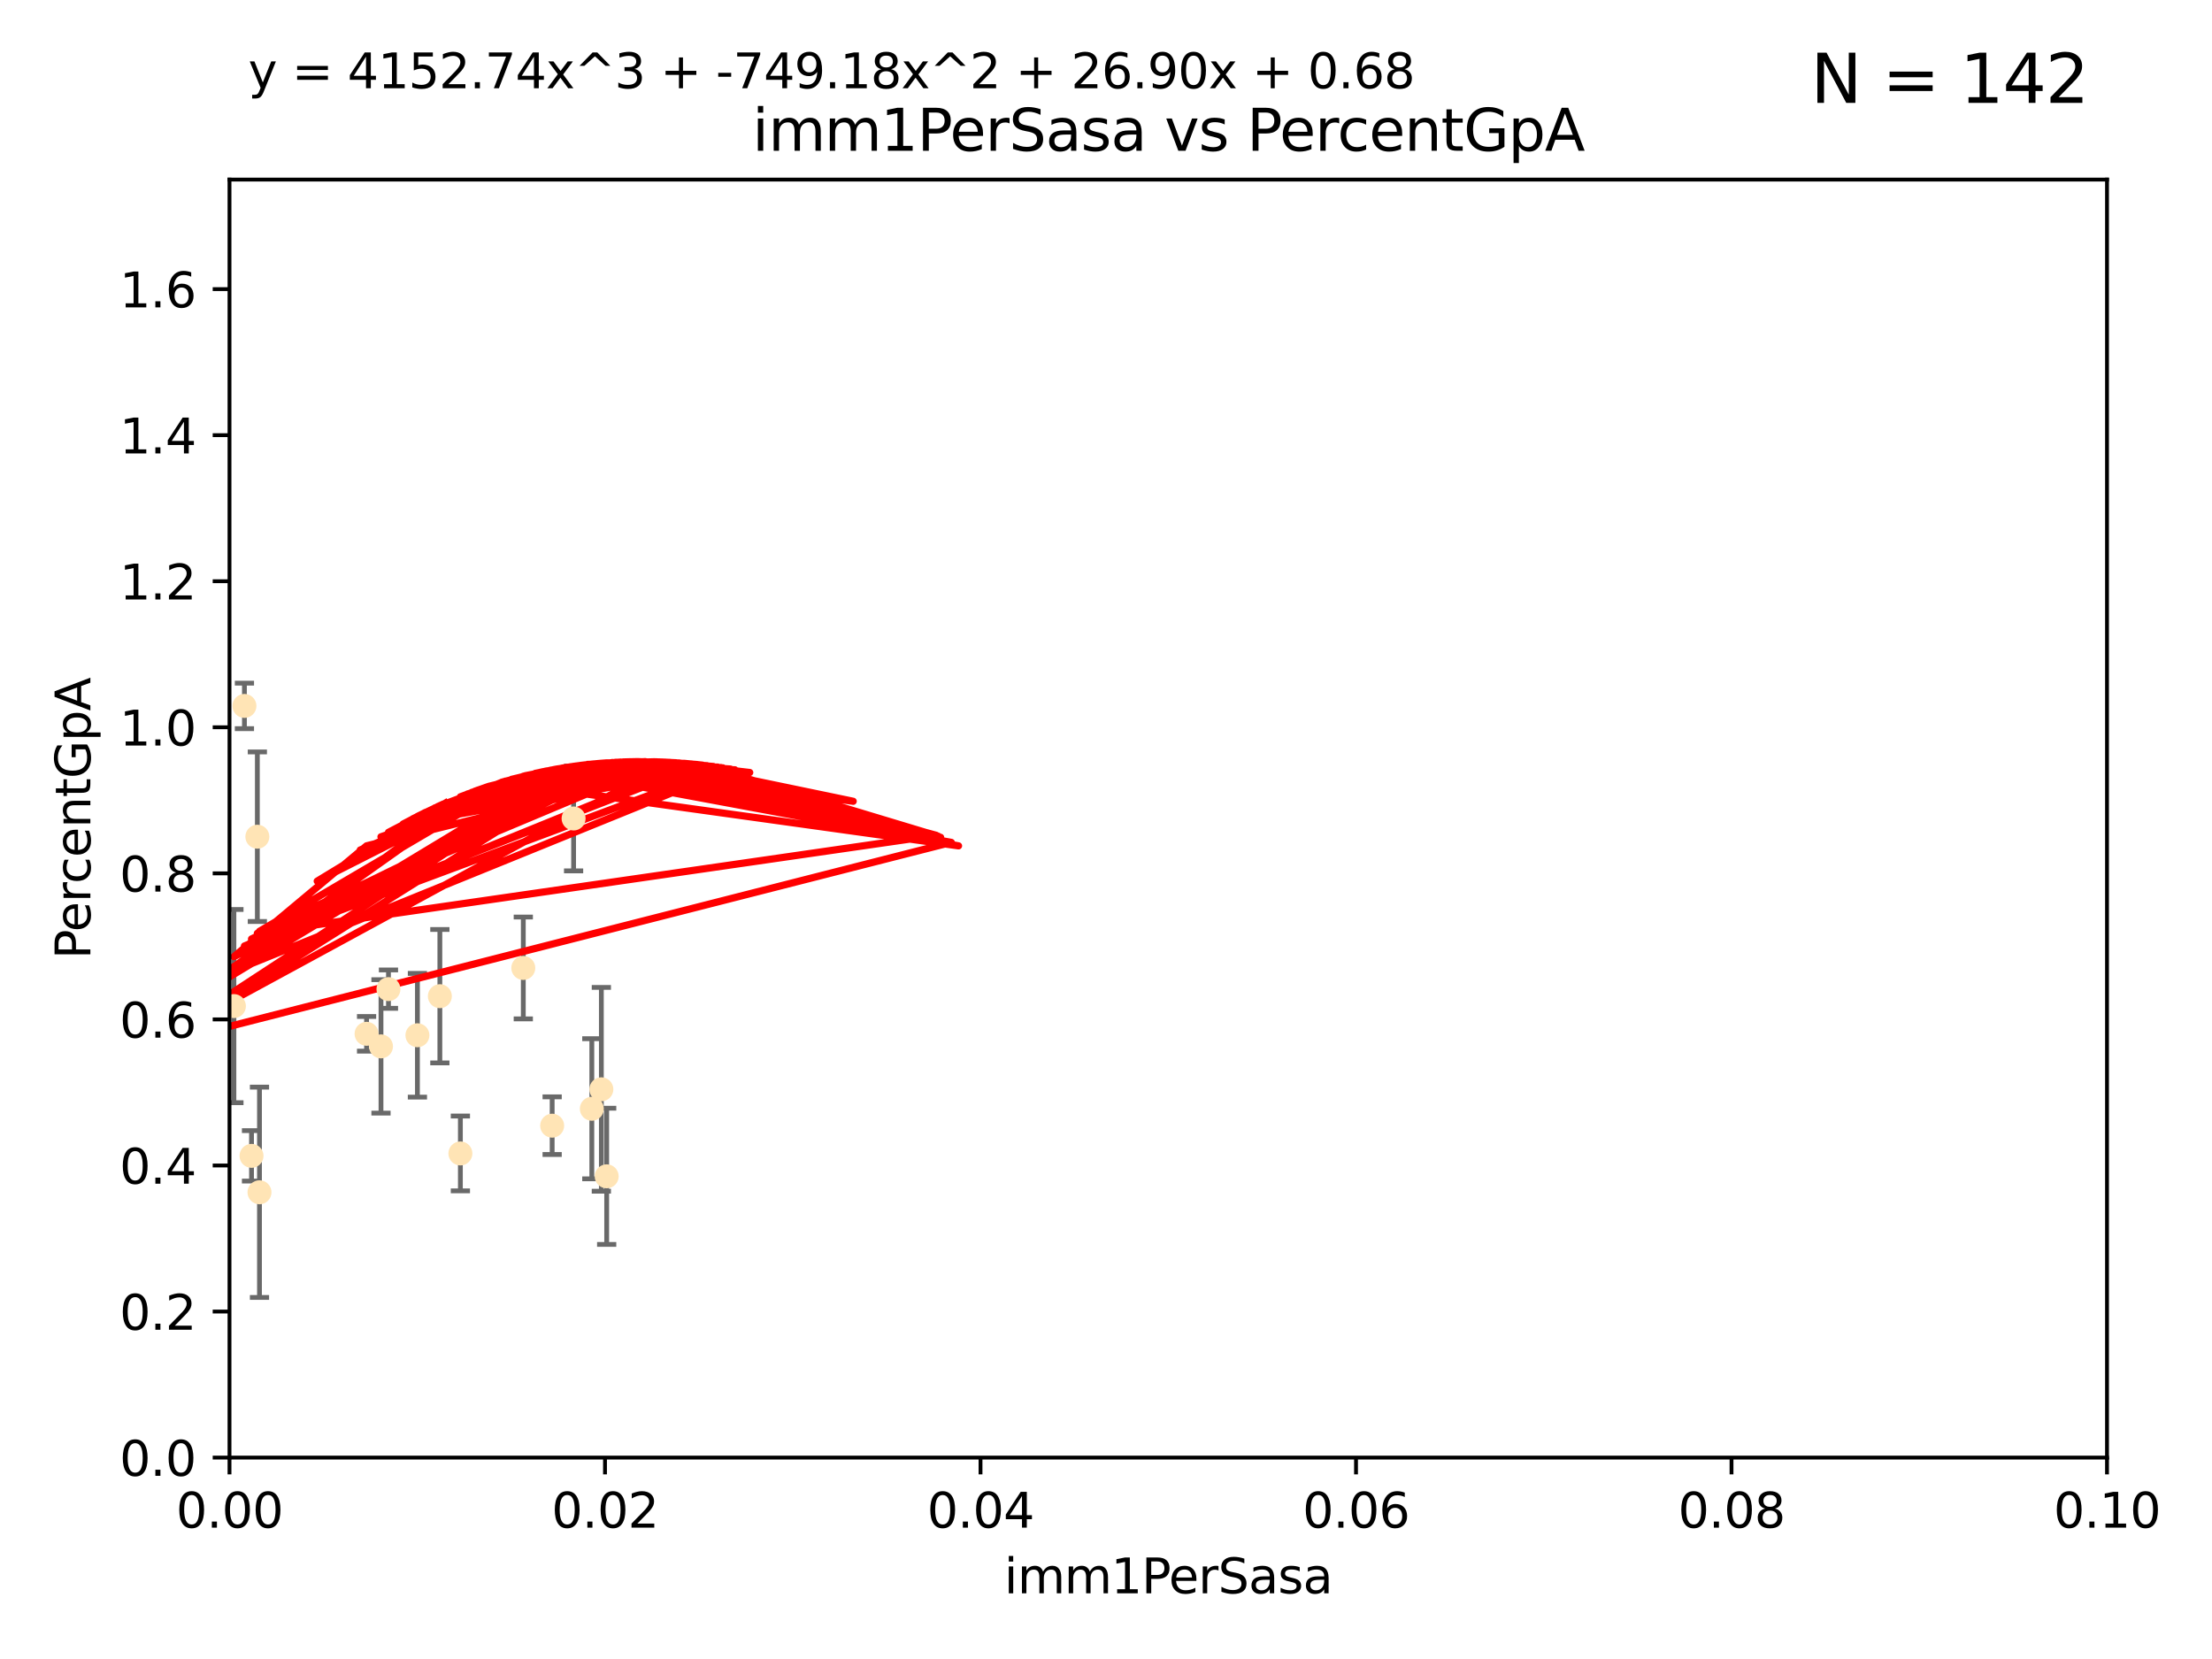 <?xml version="1.0" encoding="utf-8" standalone="no"?>
<!DOCTYPE svg PUBLIC "-//W3C//DTD SVG 1.1//EN"
  "http://www.w3.org/Graphics/SVG/1.1/DTD/svg11.dtd">
<svg xmlns:xlink="http://www.w3.org/1999/xlink" width="460.8pt" height="345.6pt" viewBox="0 0 460.8 345.6" xmlns="http://www.w3.org/2000/svg" version="1.1">
 <defs>
  <style type="text/css">*{stroke-linejoin: round; stroke-linecap: butt}</style>
 </defs>
 <g id="figure_1">
  <g id="patch_1">
   <path d="M 0 345.6 
L 460.8 345.6 
L 460.8 0 
L 0 0 
z
" style="fill: #ffffff"/>
  </g>
  <g id="axes_1">
   <g id="patch_2">
    <path d="M 47.81 303.64 
L 438.93 303.64 
L 438.93 37.411 
L 47.81 37.411 
z
" style="fill: #ffffff"/>
   </g>
   <g id="PathCollection_1">
    <defs>
     <path id="mec24a1d8f0" d="M 0 1.118 
C 0.297 1.118 0.581 1 0.791 0.791 
C 1 0.581 1.118 0.297 1.118 0 
C 1.118 -0.297 1 -0.581 0.791 -0.791 
C 0.581 -1 0.297 -1.118 0 -1.118 
C -0.297 -1.118 -0.581 -1 -0.791 -0.791 
C -1 -0.581 -1.118 -0.297 -1.118 0 
C -1.118 0.297 -1 0.581 -0.791 0.791 
C -0.581 1 -0.297 1.118 0 1.118 
z
" style="stroke: #ffe4b5"/>
    </defs>
    <g clip-path="url(#pd6f81d2a09)">
     <use xlink:href="#mec24a1d8f0" x="52.396" y="240.787" style="fill: #ffe4b5; stroke: #ffe4b5"/>
     <use xlink:href="#mec24a1d8f0" x="50.92" y="147.056" style="fill: #ffe4b5; stroke: #ffe4b5"/>
     <use xlink:href="#mec24a1d8f0" x="33.891" y="170.567" style="fill: #ffe4b5; stroke: #ffe4b5"/>
     <use xlink:href="#mec24a1d8f0" x="41.197" y="197.729" style="fill: #ffe4b5; stroke: #ffe4b5"/>
     <use xlink:href="#mec24a1d8f0" x="43.038" y="176.757" style="fill: #ffe4b5; stroke: #ffe4b5"/>
     <use xlink:href="#mec24a1d8f0" x="76.364" y="215.363" style="fill: #ffe4b5; stroke: #ffe4b5"/>
     <use xlink:href="#mec24a1d8f0" x="48.729" y="209.587" style="fill: #ffe4b5; stroke: #ffe4b5"/>
     <use xlink:href="#mec24a1d8f0" x="86.957" y="215.664" style="fill: #ffe4b5; stroke: #ffe4b5"/>
     <use xlink:href="#mec24a1d8f0" x="109.012" y="201.644" style="fill: #ffe4b5; stroke: #ffe4b5"/>
     <use xlink:href="#mec24a1d8f0" x="54.055" y="248.374" style="fill: #ffe4b5; stroke: #ffe4b5"/>
     <use xlink:href="#mec24a1d8f0" x="44.284" y="245.794" style="fill: #ffe4b5; stroke: #ffe4b5"/>
     <use xlink:href="#mec24a1d8f0" x="32.829" y="250.558" style="fill: #ffe4b5; stroke: #ffe4b5"/>
     <use xlink:href="#mec24a1d8f0" x="115.025" y="234.499" style="fill: #ffe4b5; stroke: #ffe4b5"/>
     <use xlink:href="#mec24a1d8f0" x="126.382" y="245.048" style="fill: #ffe4b5; stroke: #ffe4b5"/>
     <use xlink:href="#mec24a1d8f0" x="123.288" y="230.974" style="fill: #ffe4b5; stroke: #ffe4b5"/>
     <use xlink:href="#mec24a1d8f0" x="79.367" y="217.98" style="fill: #ffe4b5; stroke: #ffe4b5"/>
     <use xlink:href="#mec24a1d8f0" x="125.273" y="226.92" style="fill: #ffe4b5; stroke: #ffe4b5"/>
     <use xlink:href="#mec24a1d8f0" x="91.631" y="207.524" style="fill: #ffe4b5; stroke: #ffe4b5"/>
     <use xlink:href="#mec24a1d8f0" x="80.925" y="206.053" style="fill: #ffe4b5; stroke: #ffe4b5"/>
     <use xlink:href="#mec24a1d8f0" x="53.612" y="174.301" style="fill: #ffe4b5; stroke: #ffe4b5"/>
     <use xlink:href="#mec24a1d8f0" x="95.907" y="240.283" style="fill: #ffe4b5; stroke: #ffe4b5"/>
     <use xlink:href="#mec24a1d8f0" x="119.49" y="170.505" style="fill: #ffe4b5; stroke: #ffe4b5"/>
    </g>
   </g>
   <g id="matplotlib.axis_1">
    <g id="xtick_1">
     <g id="line2d_1">
      <defs>
       <path id="m243fd51664" d="M 0 0 
L 0 3.5 
" style="stroke: #000000; stroke-width: 0.8"/>
      </defs>
      <g>
       <use xlink:href="#m243fd51664" x="47.81" y="303.64" style="stroke: #000000; stroke-width: 0.8"/>
      </g>
     </g>
     <g id="text_1">
      <!-- 0.00 -->
      <g transform="translate(36.677 318.238)scale(0.1 -0.1)">
       <defs>
        <path id="DejaVuSans-30" d="M 2034 4250 
Q 1547 4250 1301 3770 
Q 1056 3291 1056 2328 
Q 1056 1369 1301 889 
Q 1547 409 2034 409 
Q 2525 409 2770 889 
Q 3016 1369 3016 2328 
Q 3016 3291 2770 3770 
Q 2525 4250 2034 4250 
z
M 2034 4750 
Q 2819 4750 3233 4129 
Q 3647 3509 3647 2328 
Q 3647 1150 3233 529 
Q 2819 -91 2034 -91 
Q 1250 -91 836 529 
Q 422 1150 422 2328 
Q 422 3509 836 4129 
Q 1250 4750 2034 4750 
z
" transform="scale(0.016)"/>
        <path id="DejaVuSans-2e" d="M 684 794 
L 1344 794 
L 1344 0 
L 684 0 
L 684 794 
z
" transform="scale(0.016)"/>
       </defs>
       <use xlink:href="#DejaVuSans-30"/>
       <use xlink:href="#DejaVuSans-2e" x="63.623"/>
       <use xlink:href="#DejaVuSans-30" x="95.41"/>
       <use xlink:href="#DejaVuSans-30" x="159.033"/>
      </g>
     </g>
    </g>
    <g id="xtick_2">
     <g id="line2d_2">
      <g>
       <use xlink:href="#m243fd51664" x="126.034" y="303.64" style="stroke: #000000; stroke-width: 0.8"/>
      </g>
     </g>
     <g id="text_2">
      <!-- 0.02 -->
      <g transform="translate(114.901 318.238)scale(0.1 -0.1)">
       <defs>
        <path id="DejaVuSans-32" d="M 1228 531 
L 3431 531 
L 3431 0 
L 469 0 
L 469 531 
Q 828 903 1448 1529 
Q 2069 2156 2228 2338 
Q 2531 2678 2651 2914 
Q 2772 3150 2772 3378 
Q 2772 3750 2511 3984 
Q 2250 4219 1831 4219 
Q 1534 4219 1204 4116 
Q 875 4013 500 3803 
L 500 4441 
Q 881 4594 1212 4672 
Q 1544 4750 1819 4750 
Q 2544 4750 2975 4387 
Q 3406 4025 3406 3419 
Q 3406 3131 3298 2873 
Q 3191 2616 2906 2266 
Q 2828 2175 2409 1742 
Q 1991 1309 1228 531 
z
" transform="scale(0.016)"/>
       </defs>
       <use xlink:href="#DejaVuSans-30"/>
       <use xlink:href="#DejaVuSans-2e" x="63.623"/>
       <use xlink:href="#DejaVuSans-30" x="95.41"/>
       <use xlink:href="#DejaVuSans-32" x="159.033"/>
      </g>
     </g>
    </g>
    <g id="xtick_3">
     <g id="line2d_3">
      <g>
       <use xlink:href="#m243fd51664" x="204.258" y="303.64" style="stroke: #000000; stroke-width: 0.8"/>
      </g>
     </g>
     <g id="text_3">
      <!-- 0.04 -->
      <g transform="translate(193.125 318.238)scale(0.1 -0.1)">
       <defs>
        <path id="DejaVuSans-34" d="M 2419 4116 
L 825 1625 
L 2419 1625 
L 2419 4116 
z
M 2253 4666 
L 3047 4666 
L 3047 1625 
L 3713 1625 
L 3713 1100 
L 3047 1100 
L 3047 0 
L 2419 0 
L 2419 1100 
L 313 1100 
L 313 1709 
L 2253 4666 
z
" transform="scale(0.016)"/>
       </defs>
       <use xlink:href="#DejaVuSans-30"/>
       <use xlink:href="#DejaVuSans-2e" x="63.623"/>
       <use xlink:href="#DejaVuSans-30" x="95.41"/>
       <use xlink:href="#DejaVuSans-34" x="159.033"/>
      </g>
     </g>
    </g>
    <g id="xtick_4">
     <g id="line2d_4">
      <g>
       <use xlink:href="#m243fd51664" x="282.482" y="303.64" style="stroke: #000000; stroke-width: 0.8"/>
      </g>
     </g>
     <g id="text_4">
      <!-- 0.06 -->
      <g transform="translate(271.349 318.238)scale(0.1 -0.1)">
       <defs>
        <path id="DejaVuSans-36" d="M 2113 2584 
Q 1688 2584 1439 2293 
Q 1191 2003 1191 1497 
Q 1191 994 1439 701 
Q 1688 409 2113 409 
Q 2538 409 2786 701 
Q 3034 994 3034 1497 
Q 3034 2003 2786 2293 
Q 2538 2584 2113 2584 
z
M 3366 4563 
L 3366 3988 
Q 3128 4100 2886 4159 
Q 2644 4219 2406 4219 
Q 1781 4219 1451 3797 
Q 1122 3375 1075 2522 
Q 1259 2794 1537 2939 
Q 1816 3084 2150 3084 
Q 2853 3084 3261 2657 
Q 3669 2231 3669 1497 
Q 3669 778 3244 343 
Q 2819 -91 2113 -91 
Q 1303 -91 875 529 
Q 447 1150 447 2328 
Q 447 3434 972 4092 
Q 1497 4750 2381 4750 
Q 2619 4750 2861 4703 
Q 3103 4656 3366 4563 
z
" transform="scale(0.016)"/>
       </defs>
       <use xlink:href="#DejaVuSans-30"/>
       <use xlink:href="#DejaVuSans-2e" x="63.623"/>
       <use xlink:href="#DejaVuSans-30" x="95.41"/>
       <use xlink:href="#DejaVuSans-36" x="159.033"/>
      </g>
     </g>
    </g>
    <g id="xtick_5">
     <g id="line2d_5">
      <g>
       <use xlink:href="#m243fd51664" x="360.706" y="303.64" style="stroke: #000000; stroke-width: 0.8"/>
      </g>
     </g>
     <g id="text_5">
      <!-- 0.08 -->
      <g transform="translate(349.573 318.238)scale(0.1 -0.1)">
       <defs>
        <path id="DejaVuSans-38" d="M 2034 2216 
Q 1584 2216 1326 1975 
Q 1069 1734 1069 1313 
Q 1069 891 1326 650 
Q 1584 409 2034 409 
Q 2484 409 2743 651 
Q 3003 894 3003 1313 
Q 3003 1734 2745 1975 
Q 2488 2216 2034 2216 
z
M 1403 2484 
Q 997 2584 770 2862 
Q 544 3141 544 3541 
Q 544 4100 942 4425 
Q 1341 4750 2034 4750 
Q 2731 4750 3128 4425 
Q 3525 4100 3525 3541 
Q 3525 3141 3298 2862 
Q 3072 2584 2669 2484 
Q 3125 2378 3379 2068 
Q 3634 1759 3634 1313 
Q 3634 634 3220 271 
Q 2806 -91 2034 -91 
Q 1263 -91 848 271 
Q 434 634 434 1313 
Q 434 1759 690 2068 
Q 947 2378 1403 2484 
z
M 1172 3481 
Q 1172 3119 1398 2916 
Q 1625 2713 2034 2713 
Q 2441 2713 2670 2916 
Q 2900 3119 2900 3481 
Q 2900 3844 2670 4047 
Q 2441 4250 2034 4250 
Q 1625 4250 1398 4047 
Q 1172 3844 1172 3481 
z
" transform="scale(0.016)"/>
       </defs>
       <use xlink:href="#DejaVuSans-30"/>
       <use xlink:href="#DejaVuSans-2e" x="63.623"/>
       <use xlink:href="#DejaVuSans-30" x="95.41"/>
       <use xlink:href="#DejaVuSans-38" x="159.033"/>
      </g>
     </g>
    </g>
    <g id="xtick_6">
     <g id="line2d_6">
      <g>
       <use xlink:href="#m243fd51664" x="438.93" y="303.64" style="stroke: #000000; stroke-width: 0.8"/>
      </g>
     </g>
     <g id="text_6">
      <!-- 0.10 -->
      <g transform="translate(427.797 318.238)scale(0.1 -0.1)">
       <defs>
        <path id="DejaVuSans-31" d="M 794 531 
L 1825 531 
L 1825 4091 
L 703 3866 
L 703 4441 
L 1819 4666 
L 2450 4666 
L 2450 531 
L 3481 531 
L 3481 0 
L 794 0 
L 794 531 
z
" transform="scale(0.016)"/>
       </defs>
       <use xlink:href="#DejaVuSans-30"/>
       <use xlink:href="#DejaVuSans-2e" x="63.623"/>
       <use xlink:href="#DejaVuSans-31" x="95.41"/>
       <use xlink:href="#DejaVuSans-30" x="159.033"/>
      </g>
     </g>
    </g>
    <g id="text_7">
     <!-- imm1PerSasa -->
     <g transform="translate(209.186 331.917)scale(0.1 -0.1)">
      <defs>
       <path id="DejaVuSans-69" d="M 603 3500 
L 1178 3500 
L 1178 0 
L 603 0 
L 603 3500 
z
M 603 4863 
L 1178 4863 
L 1178 4134 
L 603 4134 
L 603 4863 
z
" transform="scale(0.016)"/>
       <path id="DejaVuSans-6d" d="M 3328 2828 
Q 3544 3216 3844 3400 
Q 4144 3584 4550 3584 
Q 5097 3584 5394 3201 
Q 5691 2819 5691 2113 
L 5691 0 
L 5113 0 
L 5113 2094 
Q 5113 2597 4934 2840 
Q 4756 3084 4391 3084 
Q 3944 3084 3684 2787 
Q 3425 2491 3425 1978 
L 3425 0 
L 2847 0 
L 2847 2094 
Q 2847 2600 2669 2842 
Q 2491 3084 2119 3084 
Q 1678 3084 1418 2786 
Q 1159 2488 1159 1978 
L 1159 0 
L 581 0 
L 581 3500 
L 1159 3500 
L 1159 2956 
Q 1356 3278 1631 3431 
Q 1906 3584 2284 3584 
Q 2666 3584 2933 3390 
Q 3200 3197 3328 2828 
z
" transform="scale(0.016)"/>
       <path id="DejaVuSans-50" d="M 1259 4147 
L 1259 2394 
L 2053 2394 
Q 2494 2394 2734 2622 
Q 2975 2850 2975 3272 
Q 2975 3691 2734 3919 
Q 2494 4147 2053 4147 
L 1259 4147 
z
M 628 4666 
L 2053 4666 
Q 2838 4666 3239 4311 
Q 3641 3956 3641 3272 
Q 3641 2581 3239 2228 
Q 2838 1875 2053 1875 
L 1259 1875 
L 1259 0 
L 628 0 
L 628 4666 
z
" transform="scale(0.016)"/>
       <path id="DejaVuSans-65" d="M 3597 1894 
L 3597 1613 
L 953 1613 
Q 991 1019 1311 708 
Q 1631 397 2203 397 
Q 2534 397 2845 478 
Q 3156 559 3463 722 
L 3463 178 
Q 3153 47 2828 -22 
Q 2503 -91 2169 -91 
Q 1331 -91 842 396 
Q 353 884 353 1716 
Q 353 2575 817 3079 
Q 1281 3584 2069 3584 
Q 2775 3584 3186 3129 
Q 3597 2675 3597 1894 
z
M 3022 2063 
Q 3016 2534 2758 2815 
Q 2500 3097 2075 3097 
Q 1594 3097 1305 2825 
Q 1016 2553 972 2059 
L 3022 2063 
z
" transform="scale(0.016)"/>
       <path id="DejaVuSans-72" d="M 2631 2963 
Q 2534 3019 2420 3045 
Q 2306 3072 2169 3072 
Q 1681 3072 1420 2755 
Q 1159 2438 1159 1844 
L 1159 0 
L 581 0 
L 581 3500 
L 1159 3500 
L 1159 2956 
Q 1341 3275 1631 3429 
Q 1922 3584 2338 3584 
Q 2397 3584 2469 3576 
Q 2541 3569 2628 3553 
L 2631 2963 
z
" transform="scale(0.016)"/>
       <path id="DejaVuSans-53" d="M 3425 4513 
L 3425 3897 
Q 3066 4069 2747 4153 
Q 2428 4238 2131 4238 
Q 1616 4238 1336 4038 
Q 1056 3838 1056 3469 
Q 1056 3159 1242 3001 
Q 1428 2844 1947 2747 
L 2328 2669 
Q 3034 2534 3370 2195 
Q 3706 1856 3706 1288 
Q 3706 609 3251 259 
Q 2797 -91 1919 -91 
Q 1588 -91 1214 -16 
Q 841 59 441 206 
L 441 856 
Q 825 641 1194 531 
Q 1563 422 1919 422 
Q 2459 422 2753 634 
Q 3047 847 3047 1241 
Q 3047 1584 2836 1778 
Q 2625 1972 2144 2069 
L 1759 2144 
Q 1053 2284 737 2584 
Q 422 2884 422 3419 
Q 422 4038 858 4394 
Q 1294 4750 2059 4750 
Q 2388 4750 2728 4690 
Q 3069 4631 3425 4513 
z
" transform="scale(0.016)"/>
       <path id="DejaVuSans-61" d="M 2194 1759 
Q 1497 1759 1228 1600 
Q 959 1441 959 1056 
Q 959 750 1161 570 
Q 1363 391 1709 391 
Q 2188 391 2477 730 
Q 2766 1069 2766 1631 
L 2766 1759 
L 2194 1759 
z
M 3341 1997 
L 3341 0 
L 2766 0 
L 2766 531 
Q 2569 213 2275 61 
Q 1981 -91 1556 -91 
Q 1019 -91 701 211 
Q 384 513 384 1019 
Q 384 1609 779 1909 
Q 1175 2209 1959 2209 
L 2766 2209 
L 2766 2266 
Q 2766 2663 2505 2880 
Q 2244 3097 1772 3097 
Q 1472 3097 1187 3025 
Q 903 2953 641 2809 
L 641 3341 
Q 956 3463 1253 3523 
Q 1550 3584 1831 3584 
Q 2591 3584 2966 3190 
Q 3341 2797 3341 1997 
z
" transform="scale(0.016)"/>
       <path id="DejaVuSans-73" d="M 2834 3397 
L 2834 2853 
Q 2591 2978 2328 3040 
Q 2066 3103 1784 3103 
Q 1356 3103 1142 2972 
Q 928 2841 928 2578 
Q 928 2378 1081 2264 
Q 1234 2150 1697 2047 
L 1894 2003 
Q 2506 1872 2764 1633 
Q 3022 1394 3022 966 
Q 3022 478 2636 193 
Q 2250 -91 1575 -91 
Q 1294 -91 989 -36 
Q 684 19 347 128 
L 347 722 
Q 666 556 975 473 
Q 1284 391 1588 391 
Q 1994 391 2212 530 
Q 2431 669 2431 922 
Q 2431 1156 2273 1281 
Q 2116 1406 1581 1522 
L 1381 1569 
Q 847 1681 609 1914 
Q 372 2147 372 2553 
Q 372 3047 722 3315 
Q 1072 3584 1716 3584 
Q 2034 3584 2315 3537 
Q 2597 3491 2834 3397 
z
" transform="scale(0.016)"/>
      </defs>
      <use xlink:href="#DejaVuSans-69"/>
      <use xlink:href="#DejaVuSans-6d" x="27.783"/>
      <use xlink:href="#DejaVuSans-6d" x="125.195"/>
      <use xlink:href="#DejaVuSans-31" x="222.607"/>
      <use xlink:href="#DejaVuSans-50" x="286.23"/>
      <use xlink:href="#DejaVuSans-65" x="342.908"/>
      <use xlink:href="#DejaVuSans-72" x="404.432"/>
      <use xlink:href="#DejaVuSans-53" x="445.545"/>
      <use xlink:href="#DejaVuSans-61" x="509.021"/>
      <use xlink:href="#DejaVuSans-73" x="570.301"/>
      <use xlink:href="#DejaVuSans-61" x="622.4"/>
     </g>
    </g>
   </g>
   <g id="matplotlib.axis_2">
    <g id="ytick_1">
     <g id="line2d_7">
      <defs>
       <path id="m9b3a0b909c" d="M 0 0 
L -3.5 0 
" style="stroke: #000000; stroke-width: 0.8"/>
      </defs>
      <g>
       <use xlink:href="#m9b3a0b909c" x="47.81" y="303.64" style="stroke: #000000; stroke-width: 0.8"/>
      </g>
     </g>
     <g id="text_8">
      <!-- 0.0 -->
      <g transform="translate(24.907 307.439)scale(0.1 -0.1)">
       <use xlink:href="#DejaVuSans-30"/>
       <use xlink:href="#DejaVuSans-2e" x="63.623"/>
       <use xlink:href="#DejaVuSans-30" x="95.41"/>
      </g>
     </g>
    </g>
    <g id="ytick_2">
     <g id="line2d_8">
      <g>
       <use xlink:href="#m9b3a0b909c" x="47.81" y="273.214" style="stroke: #000000; stroke-width: 0.8"/>
      </g>
     </g>
     <g id="text_9">
      <!-- 0.2 -->
      <g transform="translate(24.907 277.013)scale(0.1 -0.1)">
       <use xlink:href="#DejaVuSans-30"/>
       <use xlink:href="#DejaVuSans-2e" x="63.623"/>
       <use xlink:href="#DejaVuSans-32" x="95.41"/>
      </g>
     </g>
    </g>
    <g id="ytick_3">
     <g id="line2d_9">
      <g>
       <use xlink:href="#m9b3a0b909c" x="47.81" y="242.788" style="stroke: #000000; stroke-width: 0.8"/>
      </g>
     </g>
     <g id="text_10">
      <!-- 0.4 -->
      <g transform="translate(24.907 246.587)scale(0.1 -0.1)">
       <use xlink:href="#DejaVuSans-30"/>
       <use xlink:href="#DejaVuSans-2e" x="63.623"/>
       <use xlink:href="#DejaVuSans-34" x="95.41"/>
      </g>
     </g>
    </g>
    <g id="ytick_4">
     <g id="line2d_10">
      <g>
       <use xlink:href="#m9b3a0b909c" x="47.81" y="212.362" style="stroke: #000000; stroke-width: 0.8"/>
      </g>
     </g>
     <g id="text_11">
      <!-- 0.6 -->
      <g transform="translate(24.907 216.161)scale(0.1 -0.1)">
       <use xlink:href="#DejaVuSans-30"/>
       <use xlink:href="#DejaVuSans-2e" x="63.623"/>
       <use xlink:href="#DejaVuSans-36" x="95.41"/>
      </g>
     </g>
    </g>
    <g id="ytick_5">
     <g id="line2d_11">
      <g>
       <use xlink:href="#m9b3a0b909c" x="47.81" y="181.935" style="stroke: #000000; stroke-width: 0.8"/>
      </g>
     </g>
     <g id="text_12">
      <!-- 0.8 -->
      <g transform="translate(24.907 185.735)scale(0.1 -0.1)">
       <use xlink:href="#DejaVuSans-30"/>
       <use xlink:href="#DejaVuSans-2e" x="63.623"/>
       <use xlink:href="#DejaVuSans-38" x="95.41"/>
      </g>
     </g>
    </g>
    <g id="ytick_6">
     <g id="line2d_12">
      <g>
       <use xlink:href="#m9b3a0b909c" x="47.81" y="151.509" style="stroke: #000000; stroke-width: 0.8"/>
      </g>
     </g>
     <g id="text_13">
      <!-- 1.0 -->
      <g transform="translate(24.907 155.308)scale(0.1 -0.1)">
       <use xlink:href="#DejaVuSans-31"/>
       <use xlink:href="#DejaVuSans-2e" x="63.623"/>
       <use xlink:href="#DejaVuSans-30" x="95.41"/>
      </g>
     </g>
    </g>
    <g id="ytick_7">
     <g id="line2d_13">
      <g>
       <use xlink:href="#m9b3a0b909c" x="47.81" y="121.083" style="stroke: #000000; stroke-width: 0.8"/>
      </g>
     </g>
     <g id="text_14">
      <!-- 1.2 -->
      <g transform="translate(24.907 124.882)scale(0.1 -0.1)">
       <use xlink:href="#DejaVuSans-31"/>
       <use xlink:href="#DejaVuSans-2e" x="63.623"/>
       <use xlink:href="#DejaVuSans-32" x="95.41"/>
      </g>
     </g>
    </g>
    <g id="ytick_8">
     <g id="line2d_14">
      <g>
       <use xlink:href="#m9b3a0b909c" x="47.81" y="90.657" style="stroke: #000000; stroke-width: 0.8"/>
      </g>
     </g>
     <g id="text_15">
      <!-- 1.4 -->
      <g transform="translate(24.907 94.456)scale(0.1 -0.1)">
       <use xlink:href="#DejaVuSans-31"/>
       <use xlink:href="#DejaVuSans-2e" x="63.623"/>
       <use xlink:href="#DejaVuSans-34" x="95.41"/>
      </g>
     </g>
    </g>
    <g id="ytick_9">
     <g id="line2d_15">
      <g>
       <use xlink:href="#m9b3a0b909c" x="47.81" y="60.231" style="stroke: #000000; stroke-width: 0.8"/>
      </g>
     </g>
     <g id="text_16">
      <!-- 1.6 -->
      <g transform="translate(24.907 64.03)scale(0.1 -0.1)">
       <use xlink:href="#DejaVuSans-31"/>
       <use xlink:href="#DejaVuSans-2e" x="63.623"/>
       <use xlink:href="#DejaVuSans-36" x="95.41"/>
      </g>
     </g>
    </g>
    <g id="text_17">
     <!-- PercentGpA -->
     <g transform="translate(18.827 199.802)rotate(-90)scale(0.1 -0.1)">
      <defs>
       <path id="DejaVuSans-63" d="M 3122 3366 
L 3122 2828 
Q 2878 2963 2633 3030 
Q 2388 3097 2138 3097 
Q 1578 3097 1268 2742 
Q 959 2388 959 1747 
Q 959 1106 1268 751 
Q 1578 397 2138 397 
Q 2388 397 2633 464 
Q 2878 531 3122 666 
L 3122 134 
Q 2881 22 2623 -34 
Q 2366 -91 2075 -91 
Q 1284 -91 818 406 
Q 353 903 353 1747 
Q 353 2603 823 3093 
Q 1294 3584 2113 3584 
Q 2378 3584 2631 3529 
Q 2884 3475 3122 3366 
z
" transform="scale(0.016)"/>
       <path id="DejaVuSans-6e" d="M 3513 2113 
L 3513 0 
L 2938 0 
L 2938 2094 
Q 2938 2591 2744 2837 
Q 2550 3084 2163 3084 
Q 1697 3084 1428 2787 
Q 1159 2491 1159 1978 
L 1159 0 
L 581 0 
L 581 3500 
L 1159 3500 
L 1159 2956 
Q 1366 3272 1645 3428 
Q 1925 3584 2291 3584 
Q 2894 3584 3203 3211 
Q 3513 2838 3513 2113 
z
" transform="scale(0.016)"/>
       <path id="DejaVuSans-74" d="M 1172 4494 
L 1172 3500 
L 2356 3500 
L 2356 3053 
L 1172 3053 
L 1172 1153 
Q 1172 725 1289 603 
Q 1406 481 1766 481 
L 2356 481 
L 2356 0 
L 1766 0 
Q 1100 0 847 248 
Q 594 497 594 1153 
L 594 3053 
L 172 3053 
L 172 3500 
L 594 3500 
L 594 4494 
L 1172 4494 
z
" transform="scale(0.016)"/>
       <path id="DejaVuSans-47" d="M 3809 666 
L 3809 1919 
L 2778 1919 
L 2778 2438 
L 4434 2438 
L 4434 434 
Q 4069 175 3628 42 
Q 3188 -91 2688 -91 
Q 1594 -91 976 548 
Q 359 1188 359 2328 
Q 359 3472 976 4111 
Q 1594 4750 2688 4750 
Q 3144 4750 3555 4637 
Q 3966 4525 4313 4306 
L 4313 3634 
Q 3963 3931 3569 4081 
Q 3175 4231 2741 4231 
Q 1884 4231 1454 3753 
Q 1025 3275 1025 2328 
Q 1025 1384 1454 906 
Q 1884 428 2741 428 
Q 3075 428 3337 486 
Q 3600 544 3809 666 
z
" transform="scale(0.016)"/>
       <path id="DejaVuSans-70" d="M 1159 525 
L 1159 -1331 
L 581 -1331 
L 581 3500 
L 1159 3500 
L 1159 2969 
Q 1341 3281 1617 3432 
Q 1894 3584 2278 3584 
Q 2916 3584 3314 3078 
Q 3713 2572 3713 1747 
Q 3713 922 3314 415 
Q 2916 -91 2278 -91 
Q 1894 -91 1617 61 
Q 1341 213 1159 525 
z
M 3116 1747 
Q 3116 2381 2855 2742 
Q 2594 3103 2138 3103 
Q 1681 3103 1420 2742 
Q 1159 2381 1159 1747 
Q 1159 1113 1420 752 
Q 1681 391 2138 391 
Q 2594 391 2855 752 
Q 3116 1113 3116 1747 
z
" transform="scale(0.016)"/>
       <path id="DejaVuSans-41" d="M 2188 4044 
L 1331 1722 
L 3047 1722 
L 2188 4044 
z
M 1831 4666 
L 2547 4666 
L 4325 0 
L 3669 0 
L 3244 1197 
L 1141 1197 
L 716 0 
L 50 0 
L 1831 4666 
z
" transform="scale(0.016)"/>
      </defs>
      <use xlink:href="#DejaVuSans-50"/>
      <use xlink:href="#DejaVuSans-65" x="56.678"/>
      <use xlink:href="#DejaVuSans-72" x="118.201"/>
      <use xlink:href="#DejaVuSans-63" x="157.064"/>
      <use xlink:href="#DejaVuSans-65" x="212.045"/>
      <use xlink:href="#DejaVuSans-6e" x="273.568"/>
      <use xlink:href="#DejaVuSans-74" x="336.947"/>
      <use xlink:href="#DejaVuSans-47" x="376.156"/>
      <use xlink:href="#DejaVuSans-70" x="453.646"/>
      <use xlink:href="#DejaVuSans-41" x="517.123"/>
     </g>
    </g>
   </g>
   <g id="LineCollection_1">
    <path d="M 52.396 246.04 
L 52.396 235.533 
" clip-path="url(#pd6f81d2a09)" style="fill: none; stroke: #696969"/>
    <path d="M 50.92 151.794 
L 50.92 142.317 
" clip-path="url(#pd6f81d2a09)" style="fill: none; stroke: #696969"/>
    <path d="M 33.891 179.609 
L 33.891 161.524 
" clip-path="url(#pd6f81d2a09)" style="fill: none; stroke: #696969"/>
    <path d="M 41.197 212.161 
L 41.197 183.297 
" clip-path="url(#pd6f81d2a09)" style="fill: none; stroke: #696969"/>
    <path d="M 43.038 198.388 
L 43.038 155.126 
" clip-path="url(#pd6f81d2a09)" style="fill: none; stroke: #696969"/>
    <path d="M 76.364 218.973 
L 76.364 211.753 
" clip-path="url(#pd6f81d2a09)" style="fill: none; stroke: #696969"/>
    <path d="M 48.729 229.712 
L 48.729 189.461 
" clip-path="url(#pd6f81d2a09)" style="fill: none; stroke: #696969"/>
    <path d="M 86.957 228.553 
L 86.957 202.775 
" clip-path="url(#pd6f81d2a09)" style="fill: none; stroke: #696969"/>
    <path d="M 109.012 212.251 
L 109.012 191.038 
" clip-path="url(#pd6f81d2a09)" style="fill: none; stroke: #696969"/>
    <path d="M 54.055 270.281 
L 54.055 226.467 
" clip-path="url(#pd6f81d2a09)" style="fill: none; stroke: #696969"/>
    <path d="M 44.284 260.183 
L 44.284 231.405 
" clip-path="url(#pd6f81d2a09)" style="fill: none; stroke: #696969"/>
    <path d="M 32.829 267.476 
L 32.829 233.641 
" clip-path="url(#pd6f81d2a09)" style="fill: none; stroke: #696969"/>
    <path d="M 115.025 240.502 
L 115.025 228.497 
" clip-path="url(#pd6f81d2a09)" style="fill: none; stroke: #696969"/>
    <path d="M 126.382 259.236 
L 126.382 230.86 
" clip-path="url(#pd6f81d2a09)" style="fill: none; stroke: #696969"/>
    <path d="M 123.288 245.568 
L 123.288 216.38 
" clip-path="url(#pd6f81d2a09)" style="fill: none; stroke: #696969"/>
    <path d="M 79.367 231.879 
L 79.367 204.081 
" clip-path="url(#pd6f81d2a09)" style="fill: none; stroke: #696969"/>
    <path d="M 125.273 248.148 
L 125.273 205.692 
" clip-path="url(#pd6f81d2a09)" style="fill: none; stroke: #696969"/>
    <path d="M 91.631 221.421 
L 91.631 193.628 
" clip-path="url(#pd6f81d2a09)" style="fill: none; stroke: #696969"/>
    <path d="M 80.925 210.052 
L 80.925 202.055 
" clip-path="url(#pd6f81d2a09)" style="fill: none; stroke: #696969"/>
    <path d="M 53.612 191.963 
L 53.612 156.639 
" clip-path="url(#pd6f81d2a09)" style="fill: none; stroke: #696969"/>
    <path d="M 95.907 248.079 
L 95.907 232.487 
" clip-path="url(#pd6f81d2a09)" style="fill: none; stroke: #696969"/>
    <path d="M 119.49 181.42 
L 119.49 159.589 
" clip-path="url(#pd6f81d2a09)" style="fill: none; stroke: #696969"/>
   </g>
   <g id="line2d_16">
    <defs>
     <path id="m212686aef7" d="M 2 0 
L -2 -0 
" style="stroke: #696969"/>
    </defs>
    <g clip-path="url(#pd6f81d2a09)">
     <use xlink:href="#m212686aef7" x="52.396" y="246.04" style="fill: #696969; stroke: #696969"/>
     <use xlink:href="#m212686aef7" x="50.92" y="151.794" style="fill: #696969; stroke: #696969"/>
     <use xlink:href="#m212686aef7" x="33.891" y="179.609" style="fill: #696969; stroke: #696969"/>
     <use xlink:href="#m212686aef7" x="41.197" y="212.161" style="fill: #696969; stroke: #696969"/>
     <use xlink:href="#m212686aef7" x="43.038" y="198.388" style="fill: #696969; stroke: #696969"/>
     <use xlink:href="#m212686aef7" x="76.364" y="218.973" style="fill: #696969; stroke: #696969"/>
     <use xlink:href="#m212686aef7" x="48.729" y="229.712" style="fill: #696969; stroke: #696969"/>
     <use xlink:href="#m212686aef7" x="86.957" y="228.553" style="fill: #696969; stroke: #696969"/>
     <use xlink:href="#m212686aef7" x="109.012" y="212.251" style="fill: #696969; stroke: #696969"/>
     <use xlink:href="#m212686aef7" x="54.055" y="270.281" style="fill: #696969; stroke: #696969"/>
     <use xlink:href="#m212686aef7" x="44.284" y="260.183" style="fill: #696969; stroke: #696969"/>
     <use xlink:href="#m212686aef7" x="32.829" y="267.476" style="fill: #696969; stroke: #696969"/>
     <use xlink:href="#m212686aef7" x="115.025" y="240.502" style="fill: #696969; stroke: #696969"/>
     <use xlink:href="#m212686aef7" x="126.382" y="259.236" style="fill: #696969; stroke: #696969"/>
     <use xlink:href="#m212686aef7" x="123.288" y="245.568" style="fill: #696969; stroke: #696969"/>
     <use xlink:href="#m212686aef7" x="79.367" y="231.879" style="fill: #696969; stroke: #696969"/>
     <use xlink:href="#m212686aef7" x="125.273" y="248.148" style="fill: #696969; stroke: #696969"/>
     <use xlink:href="#m212686aef7" x="91.631" y="221.421" style="fill: #696969; stroke: #696969"/>
     <use xlink:href="#m212686aef7" x="80.925" y="210.052" style="fill: #696969; stroke: #696969"/>
     <use xlink:href="#m212686aef7" x="53.612" y="191.963" style="fill: #696969; stroke: #696969"/>
     <use xlink:href="#m212686aef7" x="95.907" y="248.079" style="fill: #696969; stroke: #696969"/>
     <use xlink:href="#m212686aef7" x="119.49" y="181.42" style="fill: #696969; stroke: #696969"/>
    </g>
   </g>
   <g id="line2d_17">
    <g clip-path="url(#pd6f81d2a09)">
     <use xlink:href="#m212686aef7" x="52.396" y="235.533" style="fill: #696969; stroke: #696969"/>
     <use xlink:href="#m212686aef7" x="50.92" y="142.317" style="fill: #696969; stroke: #696969"/>
     <use xlink:href="#m212686aef7" x="33.891" y="161.524" style="fill: #696969; stroke: #696969"/>
     <use xlink:href="#m212686aef7" x="41.197" y="183.297" style="fill: #696969; stroke: #696969"/>
     <use xlink:href="#m212686aef7" x="43.038" y="155.126" style="fill: #696969; stroke: #696969"/>
     <use xlink:href="#m212686aef7" x="76.364" y="211.753" style="fill: #696969; stroke: #696969"/>
     <use xlink:href="#m212686aef7" x="48.729" y="189.461" style="fill: #696969; stroke: #696969"/>
     <use xlink:href="#m212686aef7" x="86.957" y="202.775" style="fill: #696969; stroke: #696969"/>
     <use xlink:href="#m212686aef7" x="109.012" y="191.038" style="fill: #696969; stroke: #696969"/>
     <use xlink:href="#m212686aef7" x="54.055" y="226.467" style="fill: #696969; stroke: #696969"/>
     <use xlink:href="#m212686aef7" x="44.284" y="231.405" style="fill: #696969; stroke: #696969"/>
     <use xlink:href="#m212686aef7" x="32.829" y="233.641" style="fill: #696969; stroke: #696969"/>
     <use xlink:href="#m212686aef7" x="115.025" y="228.497" style="fill: #696969; stroke: #696969"/>
     <use xlink:href="#m212686aef7" x="126.382" y="230.86" style="fill: #696969; stroke: #696969"/>
     <use xlink:href="#m212686aef7" x="123.288" y="216.38" style="fill: #696969; stroke: #696969"/>
     <use xlink:href="#m212686aef7" x="79.367" y="204.081" style="fill: #696969; stroke: #696969"/>
     <use xlink:href="#m212686aef7" x="125.273" y="205.692" style="fill: #696969; stroke: #696969"/>
     <use xlink:href="#m212686aef7" x="91.631" y="193.628" style="fill: #696969; stroke: #696969"/>
     <use xlink:href="#m212686aef7" x="80.925" y="202.055" style="fill: #696969; stroke: #696969"/>
     <use xlink:href="#m212686aef7" x="53.612" y="156.639" style="fill: #696969; stroke: #696969"/>
     <use xlink:href="#m212686aef7" x="95.907" y="232.487" style="fill: #696969; stroke: #696969"/>
     <use xlink:href="#m212686aef7" x="119.49" y="159.589" style="fill: #696969; stroke: #696969"/>
    </g>
   </g>
   <g id="line2d_18">
    <path d="M 92.769 167.31 
L 66.082 183.555 
L 109.34 161.619 
L 87.143 169.98 
L 92.367 167.488 
L 86.005 170.568 
L 113.553 160.666 
L 75.042 177.069 
L 117.924 159.878 
L 125.619 158.973 
L 144.138 159.159 
L 97.374 165.409 
L 113.895 160.597 
L 106.564 162.354 
L 123.297 159.182 
L 117.722 159.91 
L 149.521 159.798 
L 99.194 164.727 
L 99.631 164.568 
L 117.142 160.004 
L 124.698 159.049 
L 156.182 160.925 
L 137.389 158.721 
L 117.64 159.923 
L 153.088 160.356 
L 111.503 161.106 
L 115.888 160.22 
L 121.907 159.334 
L 119.501 159.643 
L 91.957 167.672 
L 127.571 158.838 
L 52.396 195.606 
L 145.826 159.333 
L 120.761 159.474 
L 121.408 159.393 
L 150.581 159.952 
L 50.92 197.068 
L 144.094 159.155 
L 136.237 158.687 
L 140.861 158.895 
L 90.591 168.298 
L 121.186 159.42 
L 124.849 159.036 
L 136.281 158.688 
L 139.663 158.823 
L 33.891 216.284 
L 120.714 159.48 
L 41.197 207.497 
L 98.841 164.856 
L 101.609 163.881 
L 43.038 205.414 
L 122.473 159.27 
L 118.763 159.75 
L 145.597 159.308 
L 112.589 160.867 
L 137.864 158.738 
L 118.629 159.77 
L 138.294 158.756 
L 145.036 159.248 
L 76.364 176.203 
L 48.729 199.294 
L 131.218 158.687 
L 129.806 158.73 
L 142.623 159.025 
L 146.211 159.376 
L 86.957 170.075 
L 104.701 162.896 
L 113.047 160.77 
L 123.75 159.137 
L 109.012 161.702 
L 54.055 194.003 
L 138.067 158.746 
L 124.374 159.078 
L 195.447 174.197 
L 146.324 159.388 
L 130.377 158.71 
L 152.16 160.201 
L 44.284 204.032 
L 117.279 159.981 
L 126.321 158.92 
L 32.829 217.631 
L 198.175 175.481 
L 114.749 160.43 
L 199.68 176.207 
L 104.499 162.957 
L 128.242 158.801 
L 140.853 158.895 
L 126.382 158.916 
L 124.6 159.058 
L 115.48 160.294 
L 120.004 159.573 
L 132.831 158.661 
L 141.581 158.945 
L 125.32 158.997 
L 123.288 159.183 
L 79.367 174.32 
L 125.273 159.001 
L 91.631 167.819 
L 80.925 173.389 
L 130.136 158.718 
L 138.406 158.76 
L 177.734 166.922 
L 121.738 159.354 
L 130.573 158.704 
L 53.612 194.428 
L 195.026 174.003 
L 138.685 158.773 
L 131.142 158.689 
L 145.32 159.278 
L 144.961 159.241 
L 105.302 162.717 
L 91.206 168.013 
L 119.325 159.668 
L 195.95 174.431 
L 130.24 158.715 
L 132.615 158.663 
L 101.637 163.871 
L 117.373 159.966 
L 101.808 163.814 
L 150.176 159.892 
L 83.968 171.66 
L 88.644 169.23 
L 129.329 158.749 
L 123.094 159.203 
L 123.697 159.142 
L 134.435 158.66 
L 101.898 163.784 
L 95.907 165.987 
L 109.461 161.589 
L 119.49 159.644 
L 121.544 159.377 
L 147.28 159.502 
L 130.081 158.72 
L 117.852 159.889 
L 98.293 165.06 
L 132.45 158.665 
L 148.611 159.672 
L 136.868 158.704 
L 122.926 159.221 
L 122.926 159.221 
" clip-path="url(#pd6f81d2a09)" style="fill: none; stroke: #ff0000; stroke-width: 1.5; stroke-linecap: square"/>
   </g>
   <g id="line2d_19">
    <defs>
     <path id="m69e3ec5c9c" d="M 0 2 
C 0.53 2 1.039 1.789 1.414 1.414 
C 1.789 1.039 2 0.53 2 0 
C 2 -0.53 1.789 -1.039 1.414 -1.414 
C 1.039 -1.789 0.53 -2 0 -2 
C -0.53 -2 -1.039 -1.789 -1.414 -1.414 
C -1.789 -1.039 -2 -0.53 -2 0 
C -2 0.53 -1.789 1.039 -1.414 1.414 
C -1.039 1.789 -0.53 2 0 2 
z
" style="stroke: #ffe4b5"/>
    </defs>
    <g clip-path="url(#pd6f81d2a09)">
     <use xlink:href="#m69e3ec5c9c" x="52.396" y="240.787" style="fill: #ffe4b5; stroke: #ffe4b5"/>
     <use xlink:href="#m69e3ec5c9c" x="50.92" y="147.056" style="fill: #ffe4b5; stroke: #ffe4b5"/>
     <use xlink:href="#m69e3ec5c9c" x="33.891" y="170.567" style="fill: #ffe4b5; stroke: #ffe4b5"/>
     <use xlink:href="#m69e3ec5c9c" x="41.197" y="197.729" style="fill: #ffe4b5; stroke: #ffe4b5"/>
     <use xlink:href="#m69e3ec5c9c" x="43.038" y="176.757" style="fill: #ffe4b5; stroke: #ffe4b5"/>
     <use xlink:href="#m69e3ec5c9c" x="76.364" y="215.363" style="fill: #ffe4b5; stroke: #ffe4b5"/>
     <use xlink:href="#m69e3ec5c9c" x="48.729" y="209.587" style="fill: #ffe4b5; stroke: #ffe4b5"/>
     <use xlink:href="#m69e3ec5c9c" x="86.957" y="215.664" style="fill: #ffe4b5; stroke: #ffe4b5"/>
     <use xlink:href="#m69e3ec5c9c" x="109.012" y="201.644" style="fill: #ffe4b5; stroke: #ffe4b5"/>
     <use xlink:href="#m69e3ec5c9c" x="54.055" y="248.374" style="fill: #ffe4b5; stroke: #ffe4b5"/>
     <use xlink:href="#m69e3ec5c9c" x="44.284" y="245.794" style="fill: #ffe4b5; stroke: #ffe4b5"/>
     <use xlink:href="#m69e3ec5c9c" x="32.829" y="250.558" style="fill: #ffe4b5; stroke: #ffe4b5"/>
     <use xlink:href="#m69e3ec5c9c" x="115.025" y="234.499" style="fill: #ffe4b5; stroke: #ffe4b5"/>
     <use xlink:href="#m69e3ec5c9c" x="126.382" y="245.048" style="fill: #ffe4b5; stroke: #ffe4b5"/>
     <use xlink:href="#m69e3ec5c9c" x="123.288" y="230.974" style="fill: #ffe4b5; stroke: #ffe4b5"/>
     <use xlink:href="#m69e3ec5c9c" x="79.367" y="217.98" style="fill: #ffe4b5; stroke: #ffe4b5"/>
     <use xlink:href="#m69e3ec5c9c" x="125.273" y="226.92" style="fill: #ffe4b5; stroke: #ffe4b5"/>
     <use xlink:href="#m69e3ec5c9c" x="91.631" y="207.524" style="fill: #ffe4b5; stroke: #ffe4b5"/>
     <use xlink:href="#m69e3ec5c9c" x="80.925" y="206.053" style="fill: #ffe4b5; stroke: #ffe4b5"/>
     <use xlink:href="#m69e3ec5c9c" x="53.612" y="174.301" style="fill: #ffe4b5; stroke: #ffe4b5"/>
     <use xlink:href="#m69e3ec5c9c" x="95.907" y="240.283" style="fill: #ffe4b5; stroke: #ffe4b5"/>
     <use xlink:href="#m69e3ec5c9c" x="119.49" y="170.505" style="fill: #ffe4b5; stroke: #ffe4b5"/>
    </g>
   </g>
   <g id="patch_3">
    <path d="M 47.81 303.64 
L 47.81 37.411 
" style="fill: none; stroke: #000000; stroke-width: 0.8; stroke-linejoin: miter; stroke-linecap: square"/>
   </g>
   <g id="patch_4">
    <path d="M 438.93 303.64 
L 438.93 37.411 
" style="fill: none; stroke: #000000; stroke-width: 0.8; stroke-linejoin: miter; stroke-linecap: square"/>
   </g>
   <g id="patch_5">
    <path d="M 47.81 303.64 
L 438.93 303.64 
" style="fill: none; stroke: #000000; stroke-width: 0.8; stroke-linejoin: miter; stroke-linecap: square"/>
   </g>
   <g id="patch_6">
    <path d="M 47.81 37.411 
L 438.93 37.411 
" style="fill: none; stroke: #000000; stroke-width: 0.8; stroke-linejoin: miter; stroke-linecap: square"/>
   </g>
   <g id="text_18">
    <!-- N = 142 -->
    <g transform="translate(377.192 21.426)scale(0.14 -0.14)">
     <defs>
      <path id="DejaVuSans-4e" d="M 628 4666 
L 1478 4666 
L 3547 763 
L 3547 4666 
L 4159 4666 
L 4159 0 
L 3309 0 
L 1241 3903 
L 1241 0 
L 628 0 
L 628 4666 
z
" transform="scale(0.016)"/>
      <path id="DejaVuSans-20" transform="scale(0.016)"/>
      <path id="DejaVuSans-3d" d="M 678 2906 
L 4684 2906 
L 4684 2381 
L 678 2381 
L 678 2906 
z
M 678 1631 
L 4684 1631 
L 4684 1100 
L 678 1100 
L 678 1631 
z
" transform="scale(0.016)"/>
     </defs>
     <use xlink:href="#DejaVuSans-4e"/>
     <use xlink:href="#DejaVuSans-20" x="74.805"/>
     <use xlink:href="#DejaVuSans-3d" x="106.592"/>
     <use xlink:href="#DejaVuSans-20" x="190.381"/>
     <use xlink:href="#DejaVuSans-31" x="222.168"/>
     <use xlink:href="#DejaVuSans-34" x="285.791"/>
     <use xlink:href="#DejaVuSans-32" x="349.414"/>
    </g>
   </g>
   <g id="text_19">
    <!-- y = 4152.74x^3 + -749.18x^2 + 26.90x + 0.68 -->
    <g transform="translate(51.721 18.387)scale(0.1 -0.1)">
     <defs>
      <path id="DejaVuSans-79" d="M 2059 -325 
Q 1816 -950 1584 -1140 
Q 1353 -1331 966 -1331 
L 506 -1331 
L 506 -850 
L 844 -850 
Q 1081 -850 1212 -737 
Q 1344 -625 1503 -206 
L 1606 56 
L 191 3500 
L 800 3500 
L 1894 763 
L 2988 3500 
L 3597 3500 
L 2059 -325 
z
" transform="scale(0.016)"/>
      <path id="DejaVuSans-35" d="M 691 4666 
L 3169 4666 
L 3169 4134 
L 1269 4134 
L 1269 2991 
Q 1406 3038 1543 3061 
Q 1681 3084 1819 3084 
Q 2600 3084 3056 2656 
Q 3513 2228 3513 1497 
Q 3513 744 3044 326 
Q 2575 -91 1722 -91 
Q 1428 -91 1123 -41 
Q 819 9 494 109 
L 494 744 
Q 775 591 1075 516 
Q 1375 441 1709 441 
Q 2250 441 2565 725 
Q 2881 1009 2881 1497 
Q 2881 1984 2565 2268 
Q 2250 2553 1709 2553 
Q 1456 2553 1204 2497 
Q 953 2441 691 2322 
L 691 4666 
z
" transform="scale(0.016)"/>
      <path id="DejaVuSans-37" d="M 525 4666 
L 3525 4666 
L 3525 4397 
L 1831 0 
L 1172 0 
L 2766 4134 
L 525 4134 
L 525 4666 
z
" transform="scale(0.016)"/>
      <path id="DejaVuSans-78" d="M 3513 3500 
L 2247 1797 
L 3578 0 
L 2900 0 
L 1881 1375 
L 863 0 
L 184 0 
L 1544 1831 
L 300 3500 
L 978 3500 
L 1906 2253 
L 2834 3500 
L 3513 3500 
z
" transform="scale(0.016)"/>
      <path id="DejaVuSans-5e" d="M 2988 4666 
L 4684 2925 
L 4056 2925 
L 2681 4159 
L 1306 2925 
L 678 2925 
L 2375 4666 
L 2988 4666 
z
" transform="scale(0.016)"/>
      <path id="DejaVuSans-33" d="M 2597 2516 
Q 3050 2419 3304 2112 
Q 3559 1806 3559 1356 
Q 3559 666 3084 287 
Q 2609 -91 1734 -91 
Q 1441 -91 1130 -33 
Q 819 25 488 141 
L 488 750 
Q 750 597 1062 519 
Q 1375 441 1716 441 
Q 2309 441 2620 675 
Q 2931 909 2931 1356 
Q 2931 1769 2642 2001 
Q 2353 2234 1838 2234 
L 1294 2234 
L 1294 2753 
L 1863 2753 
Q 2328 2753 2575 2939 
Q 2822 3125 2822 3475 
Q 2822 3834 2567 4026 
Q 2313 4219 1838 4219 
Q 1578 4219 1281 4162 
Q 984 4106 628 3988 
L 628 4550 
Q 988 4650 1302 4700 
Q 1616 4750 1894 4750 
Q 2613 4750 3031 4423 
Q 3450 4097 3450 3541 
Q 3450 3153 3228 2886 
Q 3006 2619 2597 2516 
z
" transform="scale(0.016)"/>
      <path id="DejaVuSans-2b" d="M 2944 4013 
L 2944 2272 
L 4684 2272 
L 4684 1741 
L 2944 1741 
L 2944 0 
L 2419 0 
L 2419 1741 
L 678 1741 
L 678 2272 
L 2419 2272 
L 2419 4013 
L 2944 4013 
z
" transform="scale(0.016)"/>
      <path id="DejaVuSans-2d" d="M 313 2009 
L 1997 2009 
L 1997 1497 
L 313 1497 
L 313 2009 
z
" transform="scale(0.016)"/>
      <path id="DejaVuSans-39" d="M 703 97 
L 703 672 
Q 941 559 1184 500 
Q 1428 441 1663 441 
Q 2288 441 2617 861 
Q 2947 1281 2994 2138 
Q 2813 1869 2534 1725 
Q 2256 1581 1919 1581 
Q 1219 1581 811 2004 
Q 403 2428 403 3163 
Q 403 3881 828 4315 
Q 1253 4750 1959 4750 
Q 2769 4750 3195 4129 
Q 3622 3509 3622 2328 
Q 3622 1225 3098 567 
Q 2575 -91 1691 -91 
Q 1453 -91 1209 -44 
Q 966 3 703 97 
z
M 1959 2075 
Q 2384 2075 2632 2365 
Q 2881 2656 2881 3163 
Q 2881 3666 2632 3958 
Q 2384 4250 1959 4250 
Q 1534 4250 1286 3958 
Q 1038 3666 1038 3163 
Q 1038 2656 1286 2365 
Q 1534 2075 1959 2075 
z
" transform="scale(0.016)"/>
     </defs>
     <use xlink:href="#DejaVuSans-79"/>
     <use xlink:href="#DejaVuSans-20" x="59.18"/>
     <use xlink:href="#DejaVuSans-3d" x="90.967"/>
     <use xlink:href="#DejaVuSans-20" x="174.756"/>
     <use xlink:href="#DejaVuSans-34" x="206.543"/>
     <use xlink:href="#DejaVuSans-31" x="270.166"/>
     <use xlink:href="#DejaVuSans-35" x="333.789"/>
     <use xlink:href="#DejaVuSans-32" x="397.412"/>
     <use xlink:href="#DejaVuSans-2e" x="461.035"/>
     <use xlink:href="#DejaVuSans-37" x="492.822"/>
     <use xlink:href="#DejaVuSans-34" x="556.445"/>
     <use xlink:href="#DejaVuSans-78" x="620.068"/>
     <use xlink:href="#DejaVuSans-5e" x="679.248"/>
     <use xlink:href="#DejaVuSans-33" x="763.037"/>
     <use xlink:href="#DejaVuSans-20" x="826.66"/>
     <use xlink:href="#DejaVuSans-2b" x="858.447"/>
     <use xlink:href="#DejaVuSans-20" x="942.236"/>
     <use xlink:href="#DejaVuSans-2d" x="974.023"/>
     <use xlink:href="#DejaVuSans-37" x="1010.107"/>
     <use xlink:href="#DejaVuSans-34" x="1073.73"/>
     <use xlink:href="#DejaVuSans-39" x="1137.354"/>
     <use xlink:href="#DejaVuSans-2e" x="1200.977"/>
     <use xlink:href="#DejaVuSans-31" x="1232.764"/>
     <use xlink:href="#DejaVuSans-38" x="1296.387"/>
     <use xlink:href="#DejaVuSans-78" x="1360.01"/>
     <use xlink:href="#DejaVuSans-5e" x="1419.189"/>
     <use xlink:href="#DejaVuSans-32" x="1502.979"/>
     <use xlink:href="#DejaVuSans-20" x="1566.602"/>
     <use xlink:href="#DejaVuSans-2b" x="1598.389"/>
     <use xlink:href="#DejaVuSans-20" x="1682.178"/>
     <use xlink:href="#DejaVuSans-32" x="1713.965"/>
     <use xlink:href="#DejaVuSans-36" x="1777.588"/>
     <use xlink:href="#DejaVuSans-2e" x="1841.211"/>
     <use xlink:href="#DejaVuSans-39" x="1872.998"/>
     <use xlink:href="#DejaVuSans-30" x="1936.621"/>
     <use xlink:href="#DejaVuSans-78" x="2000.244"/>
     <use xlink:href="#DejaVuSans-20" x="2059.424"/>
     <use xlink:href="#DejaVuSans-2b" x="2091.211"/>
     <use xlink:href="#DejaVuSans-20" x="2175"/>
     <use xlink:href="#DejaVuSans-30" x="2206.787"/>
     <use xlink:href="#DejaVuSans-2e" x="2270.41"/>
     <use xlink:href="#DejaVuSans-36" x="2302.197"/>
     <use xlink:href="#DejaVuSans-38" x="2365.82"/>
    </g>
   </g>
   <g id="text_20">
    <!-- imm1PerSasa vs PercentGpA -->
    <g transform="translate(156.727 31.411)scale(0.12 -0.12)">
     <defs>
      <path id="DejaVuSans-76" d="M 191 3500 
L 800 3500 
L 1894 563 
L 2988 3500 
L 3597 3500 
L 2284 0 
L 1503 0 
L 191 3500 
z
" transform="scale(0.016)"/>
     </defs>
     <use xlink:href="#DejaVuSans-69"/>
     <use xlink:href="#DejaVuSans-6d" x="27.783"/>
     <use xlink:href="#DejaVuSans-6d" x="125.195"/>
     <use xlink:href="#DejaVuSans-31" x="222.607"/>
     <use xlink:href="#DejaVuSans-50" x="286.23"/>
     <use xlink:href="#DejaVuSans-65" x="342.908"/>
     <use xlink:href="#DejaVuSans-72" x="404.432"/>
     <use xlink:href="#DejaVuSans-53" x="445.545"/>
     <use xlink:href="#DejaVuSans-61" x="509.021"/>
     <use xlink:href="#DejaVuSans-73" x="570.301"/>
     <use xlink:href="#DejaVuSans-61" x="622.4"/>
     <use xlink:href="#DejaVuSans-20" x="683.68"/>
     <use xlink:href="#DejaVuSans-76" x="715.467"/>
     <use xlink:href="#DejaVuSans-73" x="774.646"/>
     <use xlink:href="#DejaVuSans-20" x="826.746"/>
     <use xlink:href="#DejaVuSans-50" x="858.533"/>
     <use xlink:href="#DejaVuSans-65" x="915.211"/>
     <use xlink:href="#DejaVuSans-72" x="976.734"/>
     <use xlink:href="#DejaVuSans-63" x="1015.598"/>
     <use xlink:href="#DejaVuSans-65" x="1070.578"/>
     <use xlink:href="#DejaVuSans-6e" x="1132.102"/>
     <use xlink:href="#DejaVuSans-74" x="1195.48"/>
     <use xlink:href="#DejaVuSans-47" x="1234.689"/>
     <use xlink:href="#DejaVuSans-70" x="1312.18"/>
     <use xlink:href="#DejaVuSans-41" x="1375.656"/>
    </g>
   </g>
  </g>
 </g>
 <defs>
  <clipPath id="pd6f81d2a09">
   <rect x="47.81" y="37.411" width="391.12" height="266.229"/>
  </clipPath>
 </defs>
</svg>
